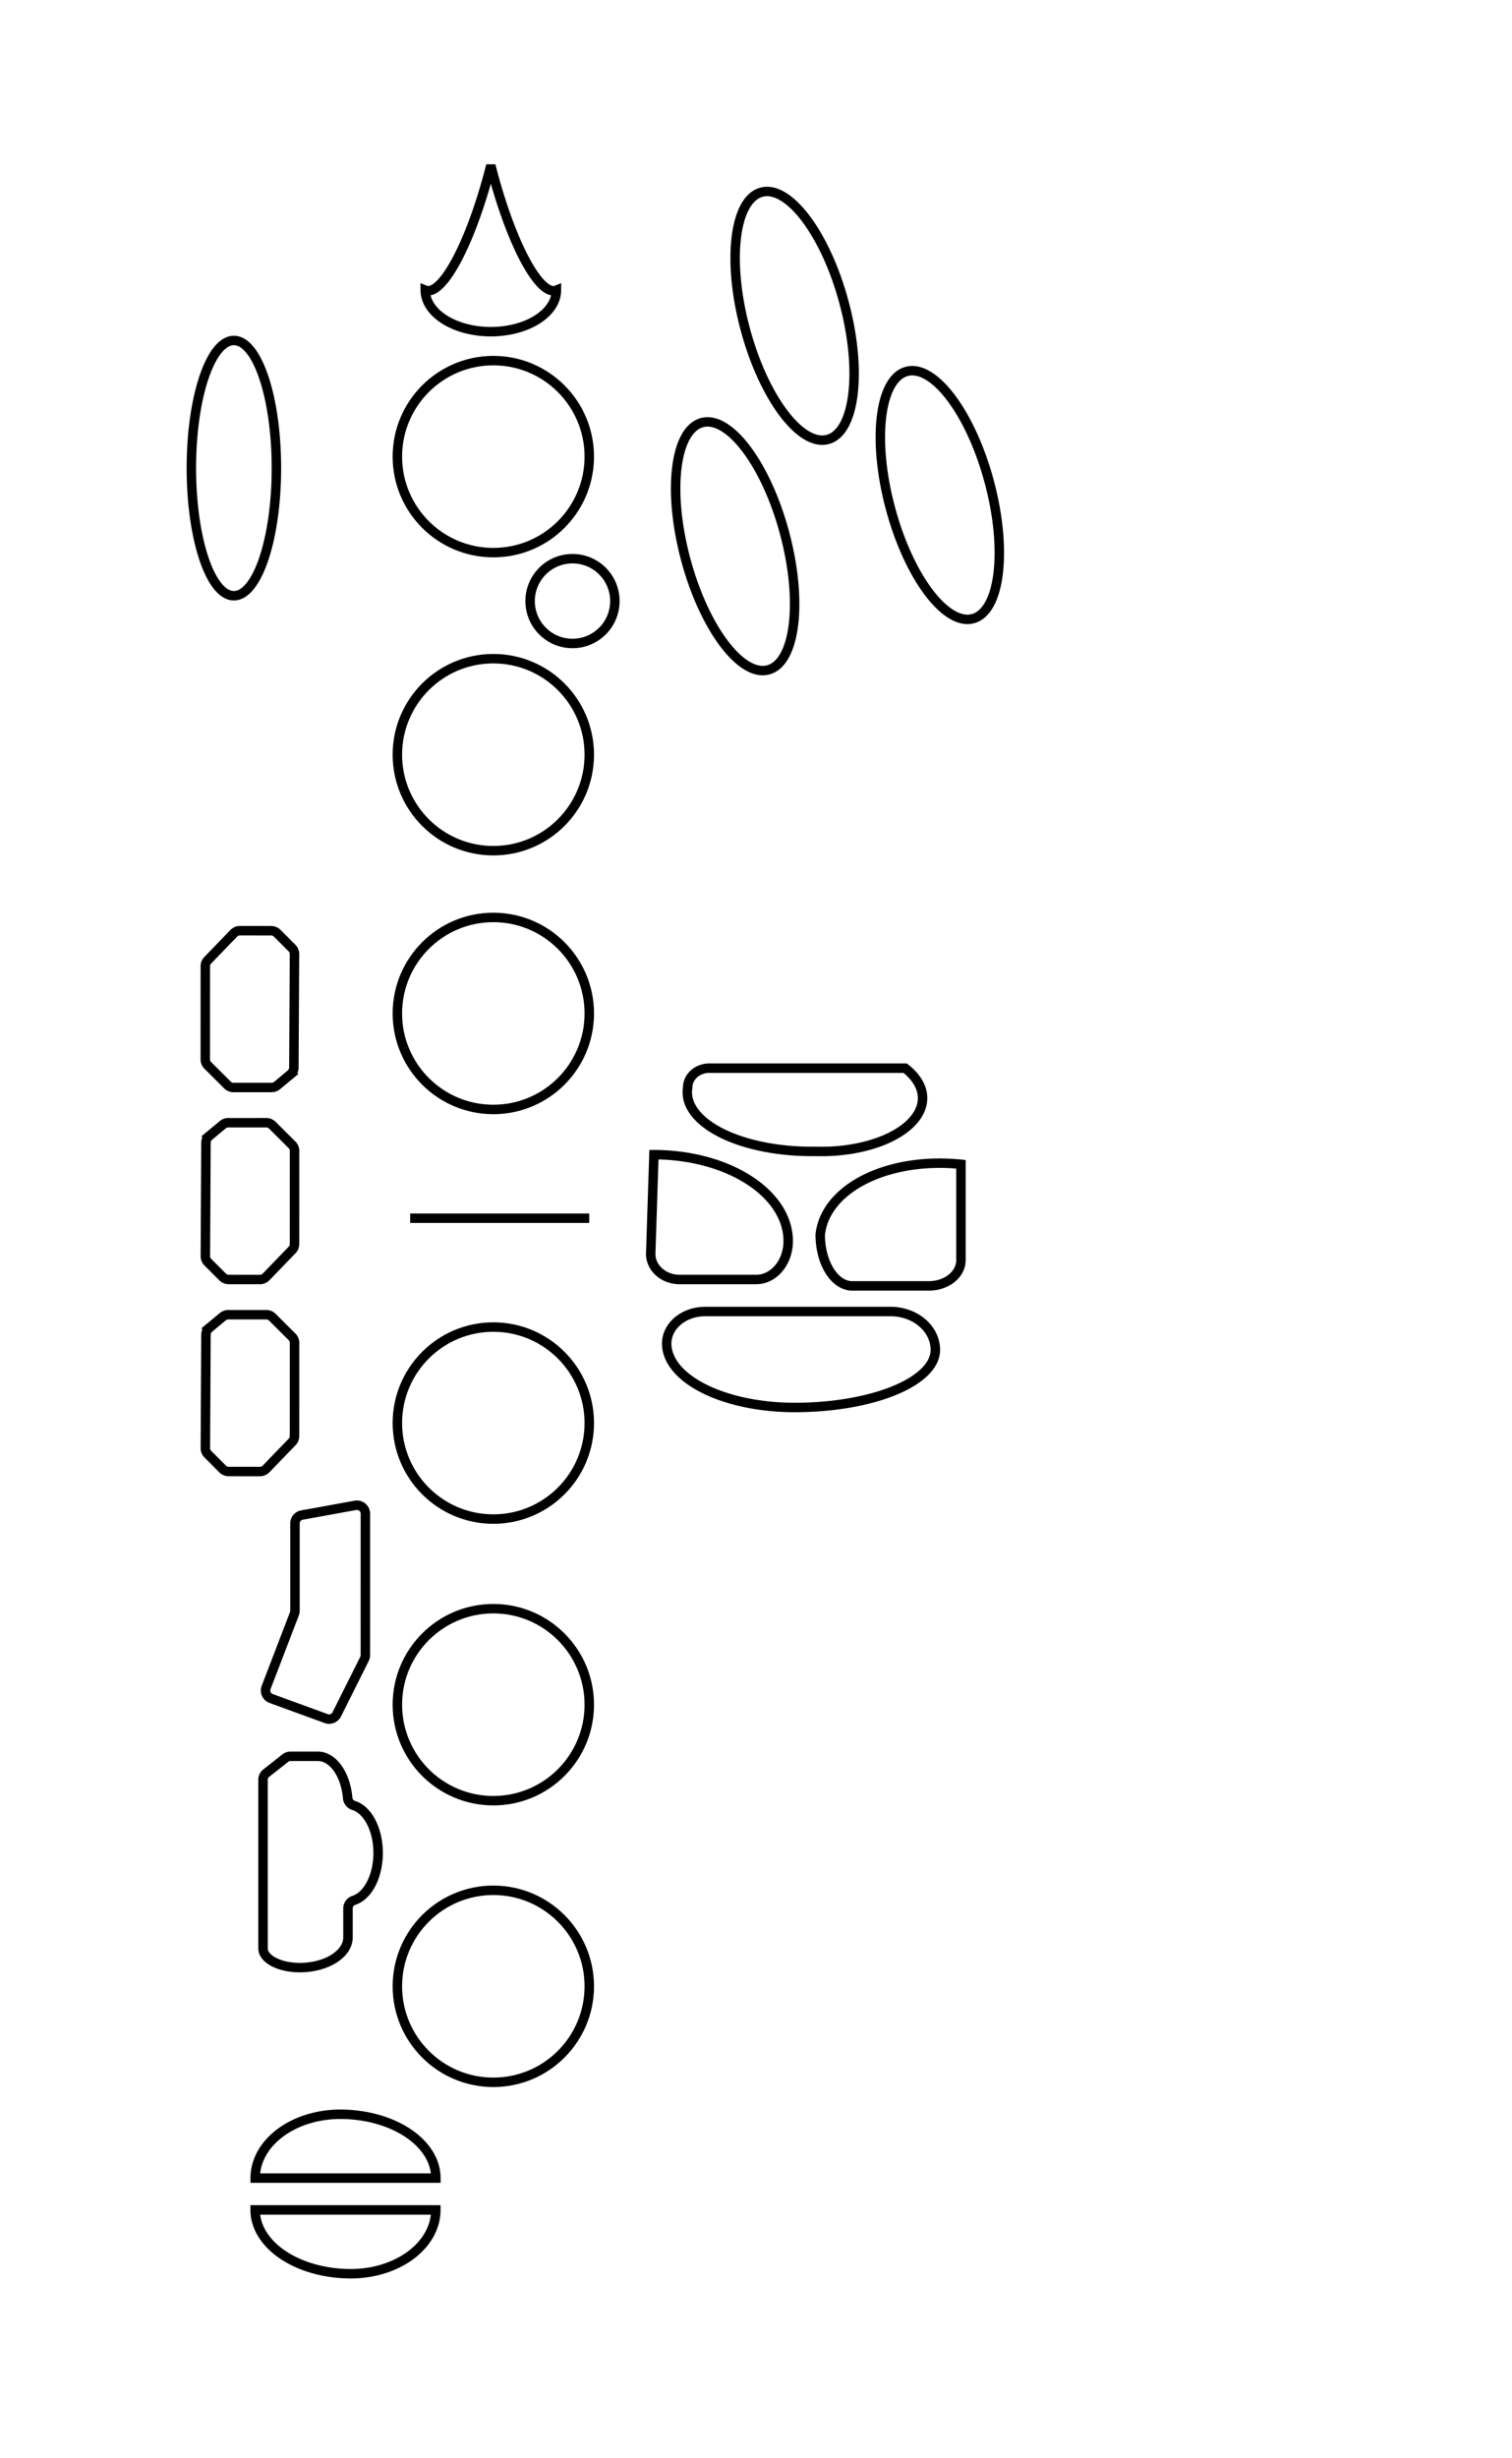 <?xml version="1.0" encoding="UTF-8" standalone="no"?>
<!DOCTYPE svg PUBLIC "-//W3C//DTD SVG 1.0//EN" "http://www.w3.org/TR/2001/REC-SVG-20010904/DTD/svg10.dtd">

<svg xmlns="http://www.w3.org/2000/svg" xmlns:xlink="http://www.w3.org/1999/xlink"  viewBox="0 0 160 260">

    <g id="All">
        <ellipse id="8va" class="key" fill="none" stroke="black" cx="4.5" cy="244.984" rx="4.5" ry="13.5" transform="translate(20.25,-195.475)"/>
        <path    id="X"   class="key" fill="none" stroke="black" d="M6.94 37.5 A14.979 3.496 103.71 0 1 -0 50.69 A6.938 4.396 -180 0 0 6.94 55.08 A6.938 4.396 -180 0 0 13.88 50.69 A14.979 3.496 76.29 0 1 6.94 37.5 Z" transform="translate(45, -20)"/>

        <ellipse id="1" class="key" fill="none" stroke="black" cx="10.154" cy="248.33" rx="10.154" ry="10.154" transform="translate(42.05,-200.036)"/>
        <ellipse id="P" class="key" fill="none" stroke="black" cx="4.485" cy="253.999" rx="4.485" ry="4.485" transform="translate(56.096,-190.426)"/>
        <ellipse id="2" class="key" fill="none" stroke="black" cx="10.154" cy="248.33" rx="10.154" ry="10.154" transform="translate(42.05,-168.511)"/>
        <ellipse id="3" class="key" fill="none" stroke="black" cx="10.154" cy="248.33" rx="10.154" ry="10.154" transform="translate(42.05,-141.143)"/>

        <path    id="Middle line" fill="none" stroke="black" d="M0 258.48 L18.95 258.48" class="normal" transform="translate(43.404,-129.635)"/>

        <ellipse id="4"  class="key" fill="none" stroke="black" cx="10.154" cy="248.33" rx="10.154" ry="10.154" transform="translate(42.05,-97.82)"/>
        <ellipse id="5"  class="key" fill="none" stroke="black" cx="10.154" cy="248.33" rx="10.154" ry="10.154" transform="translate(42.05,-68.035)"/>
        <ellipse id="6"  class="key" fill="none" stroke="black" cx="10.154" cy="248.33" rx="10.154" ry="10.154" transform="translate(42.05,-38.25)"/>
        <path    id="Eb" class="key" fill="none" stroke="black" d="M19.12 251.73 L0 251.73 A10.125 6.75 -180 0 0 10.12 258.48 A9 6.75 -180 0 0 19.12 251.73 Z" transform="translate(46.125,482.093) rotate(180)"/>
        <path    id="7"  class="key" fill="none" stroke="black" d="M19.12 251.73 L0 251.73 A10.125 6.75 -180 0 0 10.12 258.48 A9 6.75 -180 0 0 19.12 251.73 Z" transform="translate(27,-18)"/>

        <ellipse id="C1" class="key" fill="none" stroke="black" cx="5.415" cy="244.946" rx="5.415" ry="13.539" transform="translate(15.461,-201.795) rotate(-15)"/>
        <ellipse id="C2" class="key" fill="none" stroke="black" cx="5.415" cy="244.946" rx="5.415" ry="13.539" transform="translate(30.826,-182.842) rotate(-15)"/>
        <path    id="C3" class="key" fill="none" stroke="black" d="M0.39 243.32 L1.85 242.11 a0.9 0.9 0 0 1 0.576 -0.209 L6.46 241.9 a0.9 0.9 0 0 1 0.636 0.264 L9.18 244.24 a0.9 0.9 0 0 1 0.264 0.636 L9.44 254.73 a0.9 0.9 0 0 1 -0.254 0.627 L6.43 258.21 a0.9 0.9 0 0 1 -0.646 0.273 L2.47 258.48 a0.9 0.9 0 0 1 -0.636 -0.264 L0.27 256.65 a0.9 0.9 0 0 1 -0.264 -0.641 L0.07 244.01 a0.9 0.9 0 0 1 0.324 -0.687 Z" transform="translate(31.168,356.919) rotate(180)"/>
        <ellipse id="C4" class="key" fill="none" stroke="black" cx="5.415" cy="244.946" rx="5.415" ry="13.539" transform="translate(9.165,-177.426) rotate(-15)"/>
        <path    id="C5" class="key" fill="none" stroke="black" d="M4.12 236.69 L9.77 235.66 a0.9 0.9 0 0 1 1.061 0.885 L10.83 251.5 a0.9 0.9 0 0 1 -0.095 0.402 L7.8 257.77 a0.9 0.9 0 0 1 -1.113 0.443 L0.86 256.09 a0.9 0.9 0 0 1 -0.532 -1.169 L3.32 247.13 a0.9 0.9 -180 0 0 0.06 -0.323 L3.38 237.57 a0.9 0.9 0 0 1 0.739 -0.885 Z" transform="translate(27.834,-76.448)"/>

        <path    id="tA" class="key" fill="none" stroke="black" d="M0.39 243.32 L1.85 242.11 a0.9 0.9 0 0 1 0.576 -0.209 L6.46 241.9 a0.9 0.9 0 0 1 0.636 0.264 L9.18 244.24 a0.9 0.9 0 0 1 0.264 0.636 L9.44 254.73 a0.9 0.9 0 0 1 -0.254 0.627 L6.43 258.21 a0.9 0.9 0 0 1 -0.646 0.273 L2.47 258.48 a0.9 0.9 0 0 1 -0.636 -0.264 L0.27 256.65 a0.9 0.9 0 0 1 -0.264 -0.641 L0.07 244.01 a0.9 0.9 0 0 1 0.324 -0.687 Z" transform="translate(21.725,-102.849)"/>
        <path    id="tC" class="key" fill="none" stroke="black" d="M0.39 243.32 L1.85 242.11 a0.9 0.9 0 0 1 0.576 -0.209 L6.46 241.9 a0.9 0.9 0 0 1 0.636 0.264 L9.18 244.24 a0.9 0.9 0 0 1 0.264 0.636 L9.44 254.73 a0.9 0.9 0 0 1 -0.254 0.627 L6.43 258.21 a0.9 0.9 0 0 1 -0.646 0.273 L2.47 258.48 a0.9 0.9 0 0 1 -0.636 -0.264 L0.27 256.65 a0.9 0.9 0 0 1 -0.264 -0.641 L0.07 244.01 a0.9 0.9 0 0 1 0.324 -0.687 Z" transform="translate(21.725,-123.156)"/>
        <path    id="tF" class="key" fill="none" stroke="black" d="M2.36 236.32 L0.34 237.91 a0.9 0.9 -180 0 0 -0.343 0.707 L0 256.45 A3.881 2.031 -180 0 0 3.88 258.48 A5.11 3.194 -180 0 0 8.99 255.29 L8.99 252.22 a0.9 0.9 0 0 1 0.626 -0.857 A3.194 5.11 -180 0 0 12.18 246.35 A3.194 5.11 -180 0 0 9.59 241.33 a0.9 0.9 0 0 1 -0.632 -0.784 A3.194 5.11 -180 0 0 5.8 236.13 L2.91 236.13 a0.9 0.9 -180 0 0 -0.557 0.193 Z" transform="translate(27.834,-50.377)"/>

        <path    id="G#" class="key" fill="none" stroke="black" d="M0.05 251.71 A2.287 2.033 0 0 1 2.41 249.67 L22.98 249.67 L23.06 249.67 A10.693 5.643 0 0 1 13.58 258.47 A13.132 6.253 0 0 1 0.05 251.71 Z" transform="translate(72.725,-136.695)"/>
        <path    id="B"  class="key" fill="none" stroke="black" d="M0.34 245.28 A14.216 9.139 0 0 1 14.55 254.42 A4.062 3.385 90 0 1 11.17 258.48 L3.05 258.48 A3.046 2.708 0 0 1 0 255.78 L0.34 245.28 Z" transform="translate(68.858,-123.156)"/>
        <path    id="C#" class="key" fill="none" stroke="black" d="M14.89 255.78 A3.385 2.708 0 0 1 11.51 258.48 L3.38 258.48 A3.385 5.415 0 0 1 0 253.07 A14.047 8.939 5.91 0 1 14.89 245.62 L14.89 255.78 Z" transform="translate(86.796,-122.48)"/>
        <path    id="Bb" class="key" fill="none" stroke="black" d="M4.06 248.33 L23.69 248.33 A4.738 4.062 0 0 1 28.43 252.39 A14.892 6.092 0 0 1 13.54 258.48 A13.539 6.769 0 0 1 0 251.71 A4.062 3.385 0 0 1 4.06 248.33 Z" transform="translate(70.55,-109.618)"/>
    </g>

</svg>
